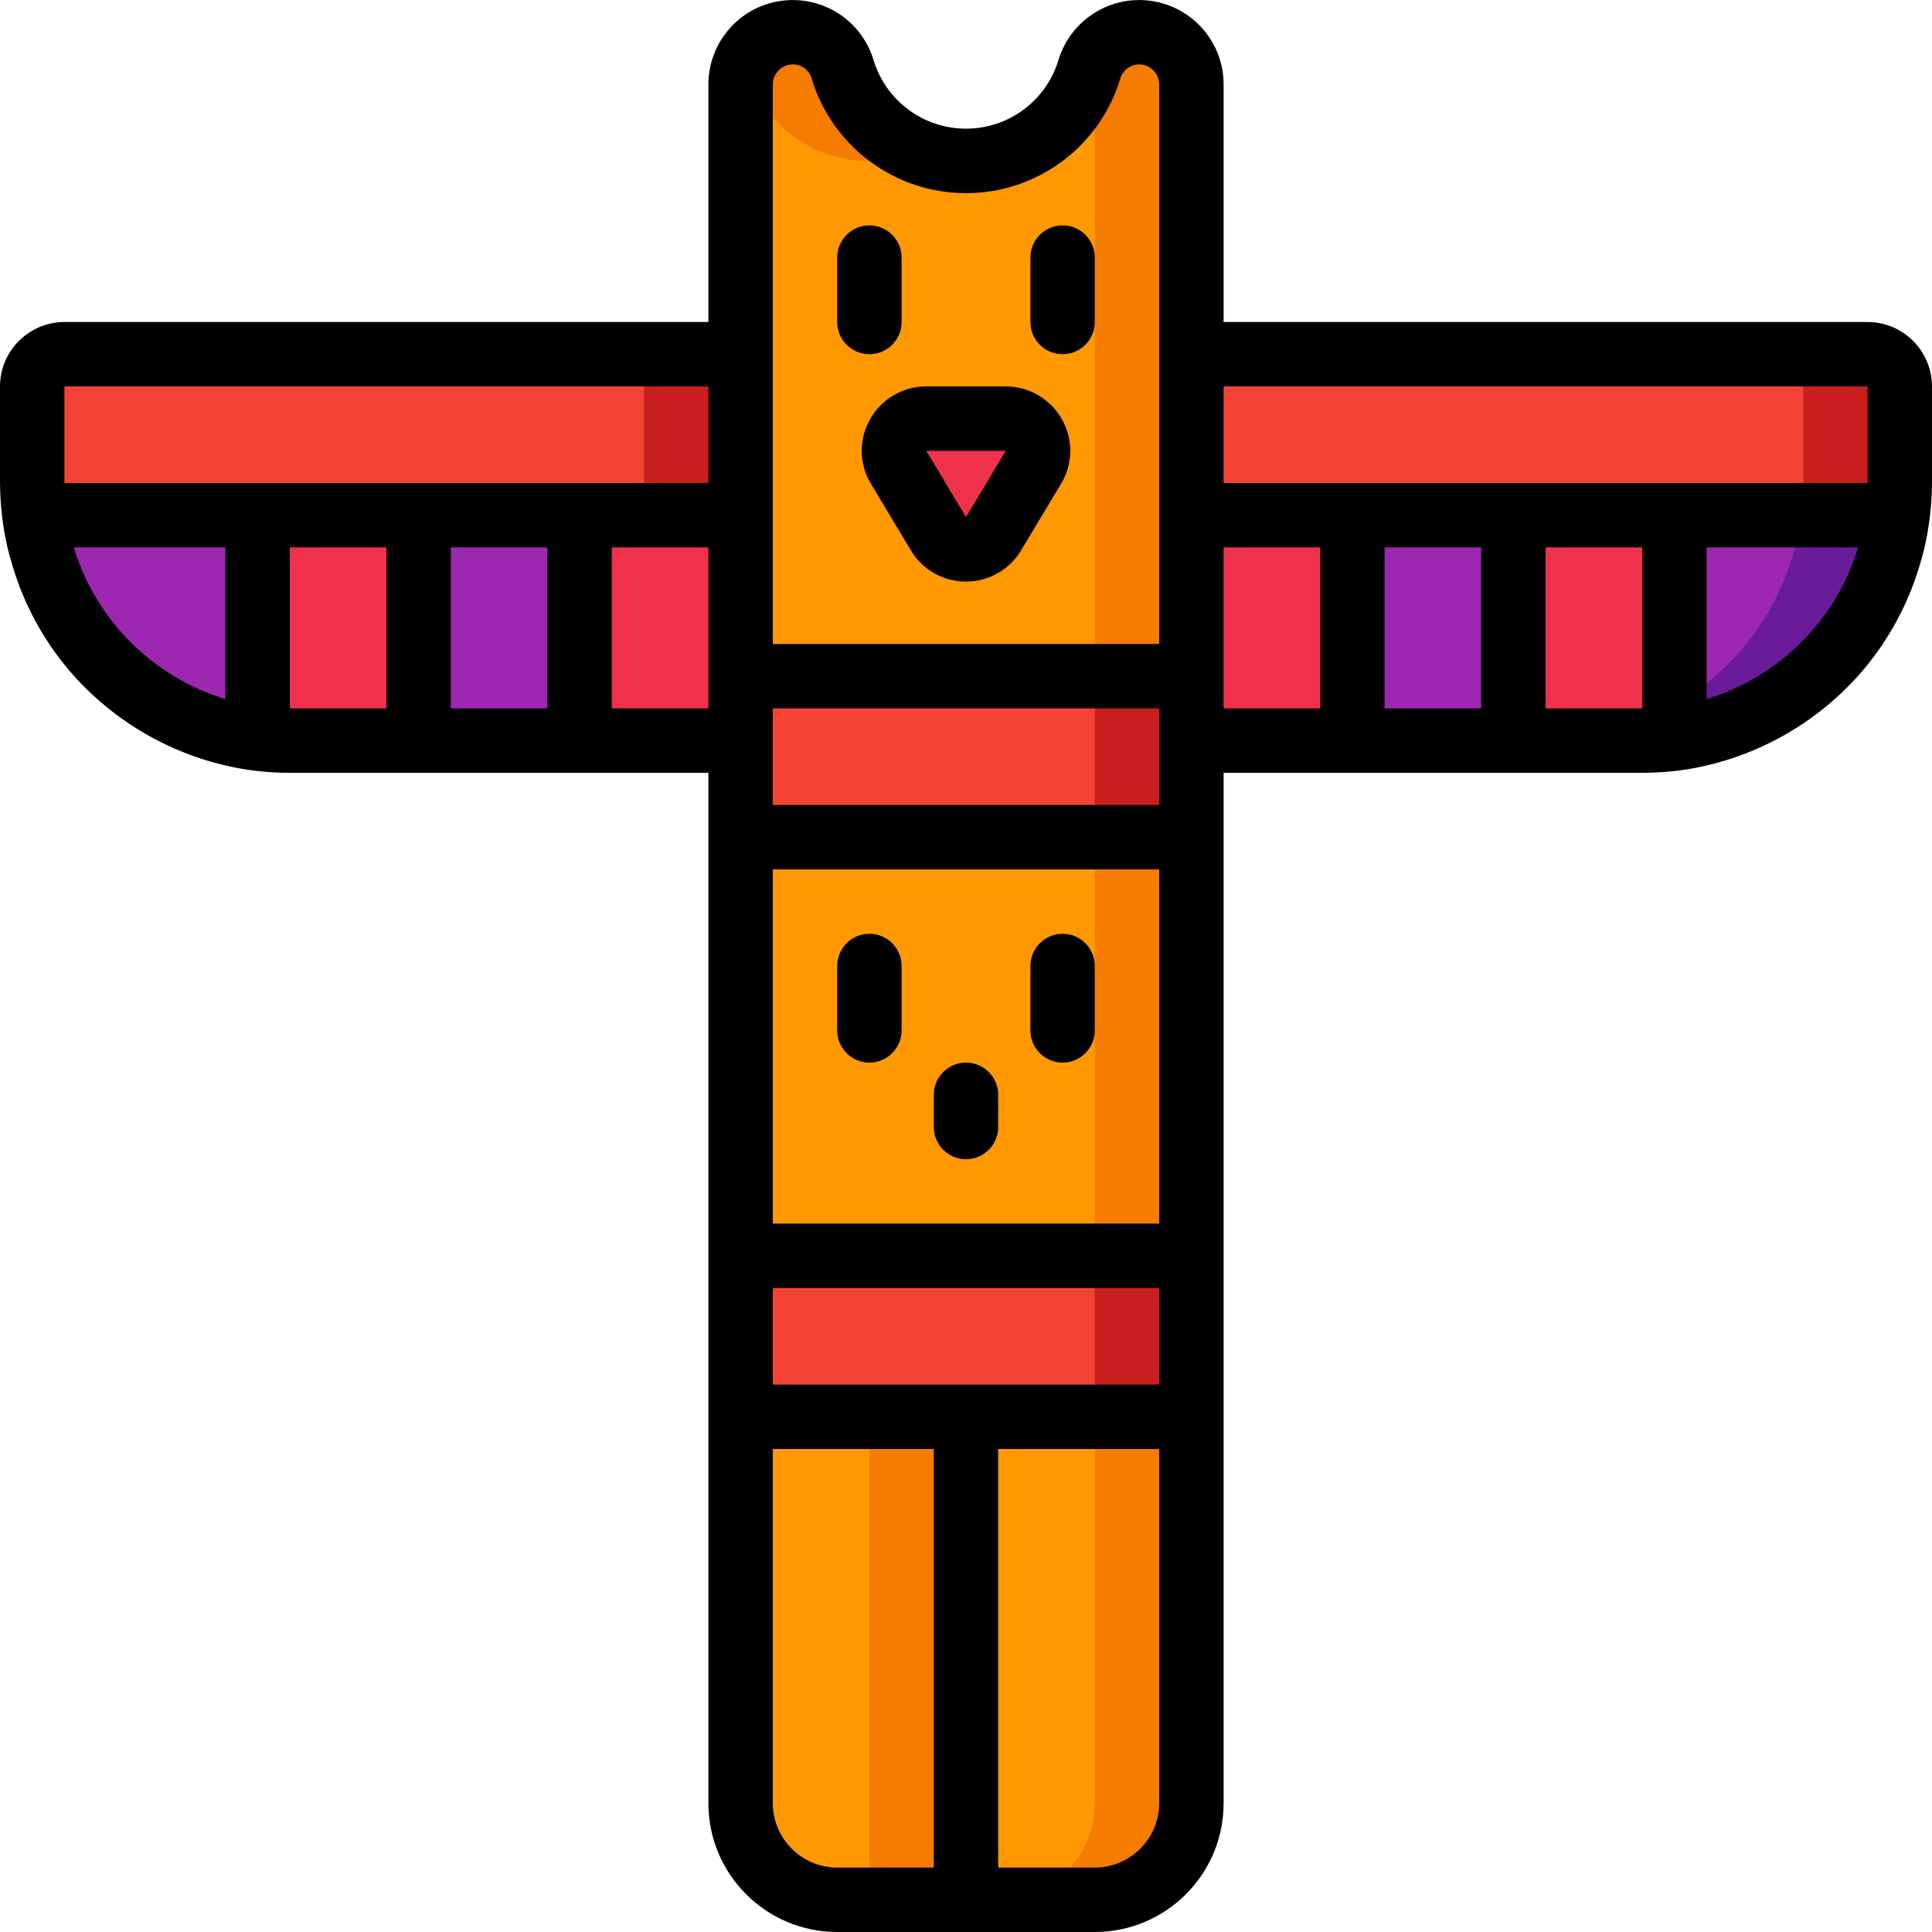 <svg height="512" viewBox="0 0 60 60" width="512" xmlns="http://www.w3.org/2000/svg"><g id="Page-1" fill="none" fill-rule="evenodd"><g id="013---Totem" fill-rule="nonzero"><path id="Shape" d="m37 2.62 0 18.38h-14l0-18.38c-.001-.805.589-1.488 1.386-1.604.796-.116 1.557.372 1.784 1.144.509 1.69 2.065 2.846 3.83 2.846s3.321-1.157 3.83-2.846c.228-.772.988-1.259 1.784-1.144.796.116 1.387.799 1.386 1.604z" fill="#ff9801"/><path id="Shape" d="m23.17 2.16c.509 1.689 2.066 2.843 3.83 2.84.515-.002 1.024-.104 1.5-.3-1.121-.45-1.978-1.384-2.33-2.54-.195-.665-.794-1.132-1.487-1.159-.693-.027-1.326.392-1.571 1.041.021.038.041.078.058.118z" fill="#f57c00"/><path id="Shape" d="m35.38 1c-.664.007-1.256.421-1.492 1.042.073.184.111.38.112.578v18.38h3v-18.38c-.003-.893-.727-1.617-1.62-1.62z" fill="#f57c00"/><path id="Rectangle-path" d="m23 26h14v13h-14z" fill="#ff9801"/><path id="Rectangle-path" d="m34 26h3v13h-3z" fill="#f57c00"/><path id="Shape" d="m30 44v15h-4c-1.657 0-3-1.343-3-3v-12z" fill="#ff9801"/><path id="Rectangle-path" d="m27 44h3v15h-3z" fill="#f57c00"/><path id="Shape" d="m37 44v12c0 1.657-1.343 3-3 3h-4v-15z" fill="#ff9801"/><path id="Shape" d="m34 44v12c0 1.657-1.343 3-3 3h3c1.657 0 3-1.343 3-3v-12z" fill="#f57c00"/><path id="Rectangle-path" d="m18 16h5v7h-5z" fill="#ef314c"/><path id="Rectangle-path" d="m13 16h5v7h-5z" fill="#9d27b0"/><path id="Shape" d="m13 16v7l-4-0c-.334 0-.668-.02-1-.06v-6.94z" fill="#ef314c"/><path id="Shape" d="m8 16v6.94c-3.627-.456-6.484-3.313-6.94-6.94z" fill="#9d27b0"/><path id="Shape" d="m23 11v5h-21.94c-.04-.332-.06-.666-.06-1v-3c0-.552.448-1 1-1z" fill="#f44335"/><path id="Rectangle-path" d="m20 11h3v5h-3z" fill="#c81e1e"/><path id="Rectangle-path" d="m23 21h14v5h-14z" fill="#f44335"/><path id="Rectangle-path" d="m34 21h3v5h-3z" fill="#c81e1e"/><path id="Rectangle-path" d="m23 39h14v5h-14z" fill="#f44335"/><path id="Rectangle-path" d="m34 39h3v5h-3z" fill="#c81e1e"/><path id="Shape" d="m59 12v3c0.0.334-.02.668-.06 1h-21.94v-5h21c.552 0 1 .448 1 1z" fill="#f44335"/><path id="Shape" d="m58 11h-3c.552 0 1 .448 1 1v3c0.0.334-.02.668-.06 1h3c.04-.332.06-.666.06-1v-3c0-.552-.448-1-1-1z" fill="#c81e1e"/><path id="Rectangle-path" d="m37 16h5v7h-5z" fill="#ef314c"/><path id="Rectangle-path" d="m42 16h5v7h-5z" fill="#9d27b0"/><path id="Shape" d="m52 16v6.94c-.332.04-.666.06-1 .06l-4 0v-7z" fill="#ef314c"/><path id="Shape" d="m58.94 16c-.456 3.627-3.313 6.484-6.94 6.94v-6.94z" fill="#9d27b0"/><path id="Shape" d="m55.94 16c-.319 2.474-1.777 4.657-3.94 5.9v1.04c3.627-.456 6.484-3.313 6.94-6.94z" fill="#6a1b9a"/><path id="Shape" d="m27.907 14.512 1.238 2.063c.181.299.505.481.855.481s.674-.183.855-.481l1.237-2.063c.184-.309.188-.693.011-1.006-.177-.313-.509-.506-.869-.506h-2.468c-.36-0-.692.193-.869.506-.178.313-.174.697.01 1.006z" fill="#ef314c"/><g fill="#000"><path id="Shape" d="m58 10h-20v-7.38c-.001-1.3-.955-2.403-2.241-2.591-1.286-.188-2.516.596-2.889 1.841-.384 1.263-1.55 2.126-2.87 2.126s-2.486-.863-2.87-2.126c-.373-1.246-1.603-2.029-2.889-1.841-1.286.188-2.24 1.291-2.241 2.591v7.38h-20c-1.103.003-1.997.897-2 2v3c.005.687.086 1.371.24 2.04.05.19.1.38.16.57.354 1.17.943 2.255 1.73 3.19 1.384 1.628 3.295 2.718 5.4 3.08.486.08.978.12 1.47.12h13v32c0 2.209 1.791 4 4 4h8c2.209 0 4-1.791 4-4v-32h13c.492-0.0.984-.04 1.47-.12 2.105-.362 4.016-1.452 5.4-3.08.787-.935 1.376-2.02 1.73-3.19.06-.19.11-.38.16-.57.154-.669.235-1.353.24-2.04v-3c-.003-1.103-.897-1.997-2-2zm-51 11.71c-2.257-.687-4.023-2.453-4.71-4.71h4.71zm5 .29h-3v-5h3zm5 0h-3v-5h3zm5 0h-3v-5h3zm0-7h-20v-3h20zm7 43h-3c-1.103-.003-1.997-.897-2-2v-11h5zm7-2c-.003 1.103-.897 1.997-2 2h-3v-13h5zm0-13h-12v-3h12zm0-5h-12v-11h12zm0-13h-12v-3h12zm0-5h-12v-17.38c.002-.342.278-.618.62-.62.276-.001.518.184.59.45.642 2.108 2.586 3.549 4.79 3.549s4.148-1.441 4.79-3.549c.072-.266.314-.451.59-.45.342.002.618.278.62.62zm5 2h-3v-5h3zm5 0h-3v-5h3zm5 0h-3v-5h3zm2-.29v-4.71h4.71c-.687 2.257-2.453 4.023-4.71 4.71zm5-6.71h-20v-3h20z"/><path id="Shape" d="m27 11c.552 0 1-.448 1-1v-2c0-.552-.448-1-1-1s-1 .448-1 1v2c0 .552.448 1 1 1z"/><path id="Shape" d="m33 11c.552 0 1-.448 1-1v-2c0-.552-.448-1-1-1s-1 .448-1 1v2c0 .552.448 1 1 1z"/><path id="Shape" d="m27 29c-.552 0-1 .448-1 1v2c0 .552.448 1 1 1s1-.448 1-1v-2c0-.552-.448-1-1-1z"/><path id="Shape" d="m33 29c-.552 0-1 .448-1 1v2c0 .552.448 1 1 1s1-.448 1-1v-2c0-.552-.448-1-1-1z"/><path id="Shape" d="m30 33c-.552 0-1 .448-1 1v1c0 .552.448 1 1 1s1-.448 1-1v-1c0-.552-.448-1-1-1z"/><path id="Shape" d="m27.024 13.015c-.359.625-.35 1.395.025 2.011l1.238 2.064c.358.604 1.01.974 1.713.971.702.002 1.353-.367 1.712-.971l1.238-2.063c.374-.616.384-1.387.026-2.012-.356-.627-1.022-1.015-1.743-1.015h-2.467c-.721-0-1.387.387-1.742 1.015zm1.742.985h2.469l-1.235 2.061-1.235-2.061z"/></g></g></g></svg>
